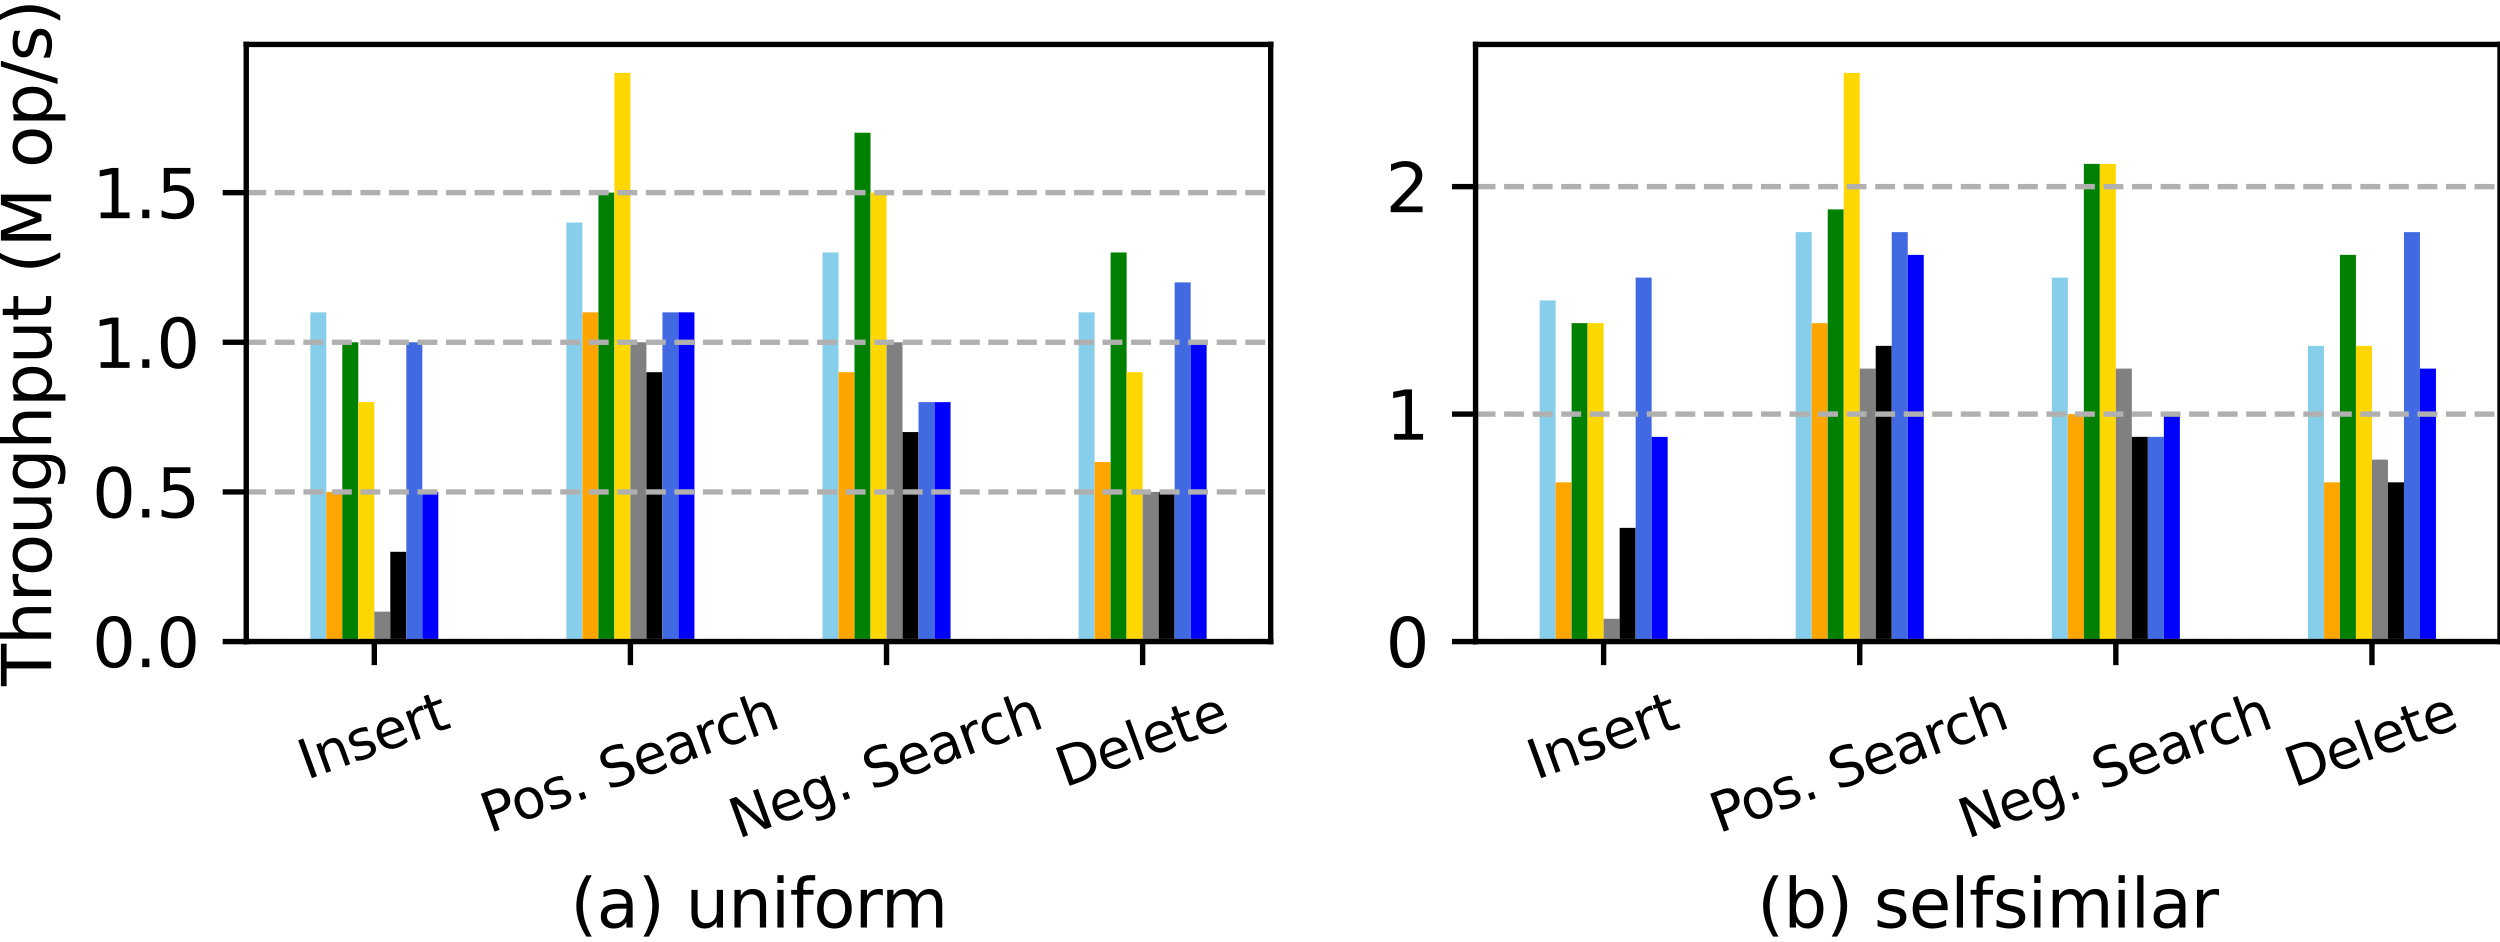 <?xml version="1.0" encoding="utf-8" standalone="no"?>
<!DOCTYPE svg PUBLIC "-//W3C//DTD SVG 1.1//EN"
  "http://www.w3.org/Graphics/SVG/1.1/DTD/svg11.dtd">
<svg height="139.868pt" version="1.1" viewBox="0 0 371.381 139.868" width="371.381pt" xmlns="http://www.w3.org/2000/svg" xmlns:xlink="http://www.w3.org/1999/xlink">
 <defs>
  <style type="text/css">*{stroke-linecap:butt;stroke-linejoin:round;}</style>
 </defs>
 <g id="figure_1">
  <g id="patch_1">
   <path d="M 0 139.868 
L 371.381 139.868 
L 371.381 0 
L 0 0 
z
" style="fill:#ffffff;"/>
  </g>
  <g id="axes_1">
   <g id="patch_2">
    <path d="M 36.581 95.308 
L 188.763 95.308 
L 188.763 6.604 
L 36.581 6.604 
z
" style="fill:#ffffff;"/>
   </g>
   <g id="patch_3">
    <path clip-path="url(#p881b959015)" d="M 46.093 95.308 
L 48.47 95.308 
L 48.47 46.399 
L 46.093 46.399 
z
" style="fill:#87ceeb;"/>
   </g>
   <g id="patch_4">
    <path clip-path="url(#p881b959015)" d="M 84.138 95.308 
L 86.516 95.308 
L 86.516 33.06 
L 84.138 33.06 
z
" style="fill:#87ceeb;"/>
   </g>
   <g id="patch_5">
    <path clip-path="url(#p881b959015)" d="M 122.184 95.308 
L 124.561 95.308 
L 124.561 37.506 
L 122.184 37.506 
z
" style="fill:#87ceeb;"/>
   </g>
   <g id="patch_6">
    <path clip-path="url(#p881b959015)" d="M 160.229 95.308 
L 162.607 95.308 
L 162.607 46.399 
L 160.229 46.399 
z
" style="fill:#87ceeb;"/>
   </g>
   <g id="patch_7">
    <path clip-path="url(#p881b959015)" d="M 48.47 95.308 
L 50.848 95.308 
L 50.848 73.077 
L 48.47 73.077 
z
" style="fill:#ffa500;"/>
   </g>
   <g id="patch_8">
    <path clip-path="url(#p881b959015)" d="M 86.516 95.308 
L 88.894 95.308 
L 88.894 46.399 
L 86.516 46.399 
z
" style="fill:#ffa500;"/>
   </g>
   <g id="patch_9">
    <path clip-path="url(#p881b959015)" d="M 124.561 95.308 
L 126.939 95.308 
L 126.939 55.291 
L 124.561 55.291 
z
" style="fill:#ffa500;"/>
   </g>
   <g id="patch_10">
    <path clip-path="url(#p881b959015)" d="M 162.607 95.308 
L 164.985 95.308 
L 164.985 68.63 
L 162.607 68.63 
z
" style="fill:#ffa500;"/>
   </g>
   <g id="patch_11">
    <path clip-path="url(#p881b959015)" d="M 50.848 95.308 
L 53.226 95.308 
L 53.226 50.845 
L 50.848 50.845 
z
" style="fill:#008000;"/>
   </g>
   <g id="patch_12">
    <path clip-path="url(#p881b959015)" d="M 88.894 95.308 
L 91.272 95.308 
L 91.272 28.614 
L 88.894 28.614 
z
" style="fill:#008000;"/>
   </g>
   <g id="patch_13">
    <path clip-path="url(#p881b959015)" d="M 126.939 95.308 
L 129.317 95.308 
L 129.317 19.721 
L 126.939 19.721 
z
" style="fill:#008000;"/>
   </g>
   <g id="patch_14">
    <path clip-path="url(#p881b959015)" d="M 164.985 95.308 
L 167.363 95.308 
L 167.363 37.506 
L 164.985 37.506 
z
" style="fill:#008000;"/>
   </g>
   <g id="patch_15">
    <path clip-path="url(#p881b959015)" d="M 53.226 95.308 
L 55.604 95.308 
L 55.604 59.738 
L 53.226 59.738 
z
" style="fill:#ffd700;"/>
   </g>
   <g id="patch_16">
    <path clip-path="url(#p881b959015)" d="M 91.272 95.308 
L 93.649 95.308 
L 93.649 10.828 
L 91.272 10.828 
z
" style="fill:#ffd700;"/>
   </g>
   <g id="patch_17">
    <path clip-path="url(#p881b959015)" d="M 129.317 95.308 
L 131.695 95.308 
L 131.695 28.614 
L 129.317 28.614 
z
" style="fill:#ffd700;"/>
   </g>
   <g id="patch_18">
    <path clip-path="url(#p881b959015)" d="M 167.363 95.308 
L 169.74 95.308 
L 169.74 55.291 
L 167.363 55.291 
z
" style="fill:#ffd700;"/>
   </g>
   <g id="patch_19">
    <path clip-path="url(#p881b959015)" d="M 55.604 95.308 
L 57.982 95.308 
L 57.982 90.862 
L 55.604 90.862 
z
" style="fill:#808080;"/>
   </g>
   <g id="patch_20">
    <path clip-path="url(#p881b959015)" d="M 93.649 95.308 
L 96.027 95.308 
L 96.027 50.845 
L 93.649 50.845 
z
" style="fill:#808080;"/>
   </g>
   <g id="patch_21">
    <path clip-path="url(#p881b959015)" d="M 131.695 95.308 
L 134.073 95.308 
L 134.073 50.845 
L 131.695 50.845 
z
" style="fill:#808080;"/>
   </g>
   <g id="patch_22">
    <path clip-path="url(#p881b959015)" d="M 169.74 95.308 
L 172.118 95.308 
L 172.118 73.077 
L 169.74 73.077 
z
" style="fill:#808080;"/>
   </g>
   <g id="patch_23">
    <path clip-path="url(#p881b959015)" d="M 57.982 95.308 
L 60.36 95.308 
L 60.36 81.969 
L 57.982 81.969 
z
"/>
   </g>
   <g id="patch_24">
    <path clip-path="url(#p881b959015)" d="M 96.027 95.308 
L 98.405 95.308 
L 98.405 55.291 
L 96.027 55.291 
z
"/>
   </g>
   <g id="patch_25">
    <path clip-path="url(#p881b959015)" d="M 134.073 95.308 
L 136.451 95.308 
L 136.451 64.184 
L 134.073 64.184 
z
"/>
   </g>
   <g id="patch_26">
    <path clip-path="url(#p881b959015)" d="M 172.118 95.308 
L 174.496 95.308 
L 174.496 73.077 
L 172.118 73.077 
z
"/>
   </g>
   <g id="patch_27">
    <path clip-path="url(#p881b959015)" d="M 60.36 95.308 
L 62.737 95.308 
L 62.737 50.845 
L 60.36 50.845 
z
" style="fill:#4169e1;"/>
   </g>
   <g id="patch_28">
    <path clip-path="url(#p881b959015)" d="M 98.405 95.308 
L 100.783 95.308 
L 100.783 46.399 
L 98.405 46.399 
z
" style="fill:#4169e1;"/>
   </g>
   <g id="patch_29">
    <path clip-path="url(#p881b959015)" d="M 136.451 95.308 
L 138.828 95.308 
L 138.828 59.738 
L 136.451 59.738 
z
" style="fill:#4169e1;"/>
   </g>
   <g id="patch_30">
    <path clip-path="url(#p881b959015)" d="M 174.496 95.308 
L 176.874 95.308 
L 176.874 41.952 
L 174.496 41.952 
z
" style="fill:#4169e1;"/>
   </g>
   <g id="patch_31">
    <path clip-path="url(#p881b959015)" d="M 62.737 95.308 
L 65.115 95.308 
L 65.115 73.077 
L 62.737 73.077 
z
" style="fill:#0000ff;"/>
   </g>
   <g id="patch_32">
    <path clip-path="url(#p881b959015)" d="M 100.783 95.308 
L 103.161 95.308 
L 103.161 46.399 
L 100.783 46.399 
z
" style="fill:#0000ff;"/>
   </g>
   <g id="patch_33">
    <path clip-path="url(#p881b959015)" d="M 138.828 95.308 
L 141.206 95.308 
L 141.206 59.738 
L 138.828 59.738 
z
" style="fill:#0000ff;"/>
   </g>
   <g id="patch_34">
    <path clip-path="url(#p881b959015)" d="M 176.874 95.308 
L 179.252 95.308 
L 179.252 50.845 
L 176.874 50.845 
z
" style="fill:#0000ff;"/>
   </g>
   <g id="matplotlib.axis_1">
    <g id="xtick_1">
     <g id="line2d_1">
      <defs>
       <path d="M 0 0 
L 0 3.5 
" id="ma6b381bb59" style="stroke:#000000;stroke-width:0.8;"/>
      </defs>
      <g>
       <use style="stroke:#000000;stroke-width:0.8;" x="55.604" xlink:href="#ma6b381bb59" y="95.308"/>
      </g>
     </g>
     <g id="text_1">
      <!-- Insert -->
      <g transform="translate(45.578 115.868)rotate(-20)scale(0.08 -0.08)">
       <defs>
        <path d="M 628 4666 
L 1259 4666 
L 1259 0 
L 628 0 
L 628 4666 
z
" id="DejaVuSans-49" transform="scale(0.016)"/>
        <path d="M 3513 2113 
L 3513 0 
L 2938 0 
L 2938 2094 
Q 2938 2591 2744 2837 
Q 2550 3084 2163 3084 
Q 1697 3084 1428 2787 
Q 1159 2491 1159 1978 
L 1159 0 
L 581 0 
L 581 3500 
L 1159 3500 
L 1159 2956 
Q 1366 3272 1645 3428 
Q 1925 3584 2291 3584 
Q 2894 3584 3203 3211 
Q 3513 2838 3513 2113 
z
" id="DejaVuSans-6e" transform="scale(0.016)"/>
        <path d="M 2834 3397 
L 2834 2853 
Q 2591 2978 2328 3040 
Q 2066 3103 1784 3103 
Q 1356 3103 1142 2972 
Q 928 2841 928 2578 
Q 928 2378 1081 2264 
Q 1234 2150 1697 2047 
L 1894 2003 
Q 2506 1872 2764 1633 
Q 3022 1394 3022 966 
Q 3022 478 2636 193 
Q 2250 -91 1575 -91 
Q 1294 -91 989 -36 
Q 684 19 347 128 
L 347 722 
Q 666 556 975 473 
Q 1284 391 1588 391 
Q 1994 391 2212 530 
Q 2431 669 2431 922 
Q 2431 1156 2273 1281 
Q 2116 1406 1581 1522 
L 1381 1569 
Q 847 1681 609 1914 
Q 372 2147 372 2553 
Q 372 3047 722 3315 
Q 1072 3584 1716 3584 
Q 2034 3584 2315 3537 
Q 2597 3491 2834 3397 
z
" id="DejaVuSans-73" transform="scale(0.016)"/>
        <path d="M 3597 1894 
L 3597 1613 
L 953 1613 
Q 991 1019 1311 708 
Q 1631 397 2203 397 
Q 2534 397 2845 478 
Q 3156 559 3463 722 
L 3463 178 
Q 3153 47 2828 -22 
Q 2503 -91 2169 -91 
Q 1331 -91 842 396 
Q 353 884 353 1716 
Q 353 2575 817 3079 
Q 1281 3584 2069 3584 
Q 2775 3584 3186 3129 
Q 3597 2675 3597 1894 
z
M 3022 2063 
Q 3016 2534 2758 2815 
Q 2500 3097 2075 3097 
Q 1594 3097 1305 2825 
Q 1016 2553 972 2059 
L 3022 2063 
z
" id="DejaVuSans-65" transform="scale(0.016)"/>
        <path d="M 2631 2963 
Q 2534 3019 2420 3045 
Q 2306 3072 2169 3072 
Q 1681 3072 1420 2755 
Q 1159 2438 1159 1844 
L 1159 0 
L 581 0 
L 581 3500 
L 1159 3500 
L 1159 2956 
Q 1341 3275 1631 3429 
Q 1922 3584 2338 3584 
Q 2397 3584 2469 3576 
Q 2541 3569 2628 3553 
L 2631 2963 
z
" id="DejaVuSans-72" transform="scale(0.016)"/>
        <path d="M 1172 4494 
L 1172 3500 
L 2356 3500 
L 2356 3053 
L 1172 3053 
L 1172 1153 
Q 1172 725 1289 603 
Q 1406 481 1766 481 
L 2356 481 
L 2356 0 
L 1766 0 
Q 1100 0 847 248 
Q 594 497 594 1153 
L 594 3053 
L 172 3053 
L 172 3500 
L 594 3500 
L 594 4494 
L 1172 4494 
z
" id="DejaVuSans-74" transform="scale(0.016)"/>
       </defs>
       <use xlink:href="#DejaVuSans-49"/>
       <use x="29.492" xlink:href="#DejaVuSans-6e"/>
       <use x="92.871" xlink:href="#DejaVuSans-73"/>
       <use x="144.971" xlink:href="#DejaVuSans-65"/>
       <use x="206.494" xlink:href="#DejaVuSans-72"/>
       <use x="247.607" xlink:href="#DejaVuSans-74"/>
      </g>
     </g>
    </g>
    <g id="xtick_2">
     <g id="line2d_2">
      <g>
       <use style="stroke:#000000;stroke-width:0.8;" x="93.649" xlink:href="#ma6b381bb59" y="95.308"/>
      </g>
     </g>
     <g id="text_2">
      <!-- Pos. Search -->
      <g transform="translate(72.715 123.809)rotate(-20)scale(0.08 -0.08)">
       <defs>
        <path d="M 1259 4147 
L 1259 2394 
L 2053 2394 
Q 2494 2394 2734 2622 
Q 2975 2850 2975 3272 
Q 2975 3691 2734 3919 
Q 2494 4147 2053 4147 
L 1259 4147 
z
M 628 4666 
L 2053 4666 
Q 2838 4666 3239 4311 
Q 3641 3956 3641 3272 
Q 3641 2581 3239 2228 
Q 2838 1875 2053 1875 
L 1259 1875 
L 1259 0 
L 628 0 
L 628 4666 
z
" id="DejaVuSans-50" transform="scale(0.016)"/>
        <path d="M 1959 3097 
Q 1497 3097 1228 2736 
Q 959 2375 959 1747 
Q 959 1119 1226 758 
Q 1494 397 1959 397 
Q 2419 397 2687 759 
Q 2956 1122 2956 1747 
Q 2956 2369 2687 2733 
Q 2419 3097 1959 3097 
z
M 1959 3584 
Q 2709 3584 3137 3096 
Q 3566 2609 3566 1747 
Q 3566 888 3137 398 
Q 2709 -91 1959 -91 
Q 1206 -91 779 398 
Q 353 888 353 1747 
Q 353 2609 779 3096 
Q 1206 3584 1959 3584 
z
" id="DejaVuSans-6f" transform="scale(0.016)"/>
        <path d="M 684 794 
L 1344 794 
L 1344 0 
L 684 0 
L 684 794 
z
" id="DejaVuSans-2e" transform="scale(0.016)"/>
        <path id="DejaVuSans-20" transform="scale(0.016)"/>
        <path d="M 3425 4513 
L 3425 3897 
Q 3066 4069 2747 4153 
Q 2428 4238 2131 4238 
Q 1616 4238 1336 4038 
Q 1056 3838 1056 3469 
Q 1056 3159 1242 3001 
Q 1428 2844 1947 2747 
L 2328 2669 
Q 3034 2534 3370 2195 
Q 3706 1856 3706 1288 
Q 3706 609 3251 259 
Q 2797 -91 1919 -91 
Q 1588 -91 1214 -16 
Q 841 59 441 206 
L 441 856 
Q 825 641 1194 531 
Q 1563 422 1919 422 
Q 2459 422 2753 634 
Q 3047 847 3047 1241 
Q 3047 1584 2836 1778 
Q 2625 1972 2144 2069 
L 1759 2144 
Q 1053 2284 737 2584 
Q 422 2884 422 3419 
Q 422 4038 858 4394 
Q 1294 4750 2059 4750 
Q 2388 4750 2728 4690 
Q 3069 4631 3425 4513 
z
" id="DejaVuSans-53" transform="scale(0.016)"/>
        <path d="M 2194 1759 
Q 1497 1759 1228 1600 
Q 959 1441 959 1056 
Q 959 750 1161 570 
Q 1363 391 1709 391 
Q 2188 391 2477 730 
Q 2766 1069 2766 1631 
L 2766 1759 
L 2194 1759 
z
M 3341 1997 
L 3341 0 
L 2766 0 
L 2766 531 
Q 2569 213 2275 61 
Q 1981 -91 1556 -91 
Q 1019 -91 701 211 
Q 384 513 384 1019 
Q 384 1609 779 1909 
Q 1175 2209 1959 2209 
L 2766 2209 
L 2766 2266 
Q 2766 2663 2505 2880 
Q 2244 3097 1772 3097 
Q 1472 3097 1187 3025 
Q 903 2953 641 2809 
L 641 3341 
Q 956 3463 1253 3523 
Q 1550 3584 1831 3584 
Q 2591 3584 2966 3190 
Q 3341 2797 3341 1997 
z
" id="DejaVuSans-61" transform="scale(0.016)"/>
        <path d="M 3122 3366 
L 3122 2828 
Q 2878 2963 2633 3030 
Q 2388 3097 2138 3097 
Q 1578 3097 1268 2742 
Q 959 2388 959 1747 
Q 959 1106 1268 751 
Q 1578 397 2138 397 
Q 2388 397 2633 464 
Q 2878 531 3122 666 
L 3122 134 
Q 2881 22 2623 -34 
Q 2366 -91 2075 -91 
Q 1284 -91 818 406 
Q 353 903 353 1747 
Q 353 2603 823 3093 
Q 1294 3584 2113 3584 
Q 2378 3584 2631 3529 
Q 2884 3475 3122 3366 
z
" id="DejaVuSans-63" transform="scale(0.016)"/>
        <path d="M 3513 2113 
L 3513 0 
L 2938 0 
L 2938 2094 
Q 2938 2591 2744 2837 
Q 2550 3084 2163 3084 
Q 1697 3084 1428 2787 
Q 1159 2491 1159 1978 
L 1159 0 
L 581 0 
L 581 4863 
L 1159 4863 
L 1159 2956 
Q 1366 3272 1645 3428 
Q 1925 3584 2291 3584 
Q 2894 3584 3203 3211 
Q 3513 2838 3513 2113 
z
" id="DejaVuSans-68" transform="scale(0.016)"/>
       </defs>
       <use xlink:href="#DejaVuSans-50"/>
       <use x="56.678" xlink:href="#DejaVuSans-6f"/>
       <use x="117.859" xlink:href="#DejaVuSans-73"/>
       <use x="169.959" xlink:href="#DejaVuSans-2e"/>
       <use x="201.746" xlink:href="#DejaVuSans-20"/>
       <use x="233.533" xlink:href="#DejaVuSans-53"/>
       <use x="297.01" xlink:href="#DejaVuSans-65"/>
       <use x="358.533" xlink:href="#DejaVuSans-61"/>
       <use x="419.812" xlink:href="#DejaVuSans-72"/>
       <use x="458.676" xlink:href="#DejaVuSans-63"/>
       <use x="513.656" xlink:href="#DejaVuSans-68"/>
      </g>
     </g>
    </g>
    <g id="xtick_3">
     <g id="line2d_3">
      <g>
       <use style="stroke:#000000;stroke-width:0.8;" x="131.695" xlink:href="#ma6b381bb59" y="95.308"/>
      </g>
     </g>
     <g id="text_3">
      <!-- Neg. Search -->
      <g transform="translate(109.638 124.626)rotate(-20)scale(0.08 -0.08)">
       <defs>
        <path d="M 628 4666 
L 1478 4666 
L 3547 763 
L 3547 4666 
L 4159 4666 
L 4159 0 
L 3309 0 
L 1241 3903 
L 1241 0 
L 628 0 
L 628 4666 
z
" id="DejaVuSans-4e" transform="scale(0.016)"/>
        <path d="M 2906 1791 
Q 2906 2416 2648 2759 
Q 2391 3103 1925 3103 
Q 1463 3103 1205 2759 
Q 947 2416 947 1791 
Q 947 1169 1205 825 
Q 1463 481 1925 481 
Q 2391 481 2648 825 
Q 2906 1169 2906 1791 
z
M 3481 434 
Q 3481 -459 3084 -895 
Q 2688 -1331 1869 -1331 
Q 1566 -1331 1297 -1286 
Q 1028 -1241 775 -1147 
L 775 -588 
Q 1028 -725 1275 -790 
Q 1522 -856 1778 -856 
Q 2344 -856 2625 -561 
Q 2906 -266 2906 331 
L 2906 616 
Q 2728 306 2450 153 
Q 2172 0 1784 0 
Q 1141 0 747 490 
Q 353 981 353 1791 
Q 353 2603 747 3093 
Q 1141 3584 1784 3584 
Q 2172 3584 2450 3431 
Q 2728 3278 2906 2969 
L 2906 3500 
L 3481 3500 
L 3481 434 
z
" id="DejaVuSans-67" transform="scale(0.016)"/>
       </defs>
       <use xlink:href="#DejaVuSans-4e"/>
       <use x="74.805" xlink:href="#DejaVuSans-65"/>
       <use x="136.328" xlink:href="#DejaVuSans-67"/>
       <use x="199.805" xlink:href="#DejaVuSans-2e"/>
       <use x="231.592" xlink:href="#DejaVuSans-20"/>
       <use x="263.379" xlink:href="#DejaVuSans-53"/>
       <use x="326.855" xlink:href="#DejaVuSans-65"/>
       <use x="388.379" xlink:href="#DejaVuSans-61"/>
       <use x="449.658" xlink:href="#DejaVuSans-72"/>
       <use x="488.521" xlink:href="#DejaVuSans-63"/>
       <use x="543.502" xlink:href="#DejaVuSans-68"/>
      </g>
     </g>
    </g>
    <g id="xtick_4">
     <g id="line2d_4">
      <g>
       <use style="stroke:#000000;stroke-width:0.8;" x="169.74" xlink:href="#ma6b381bb59" y="95.308"/>
      </g>
     </g>
     <g id="text_4">
      <!-- Delete -->
      <g transform="translate(158.145 117.011)rotate(-20)scale(0.08 -0.08)">
       <defs>
        <path d="M 1259 4147 
L 1259 519 
L 2022 519 
Q 2988 519 3436 956 
Q 3884 1394 3884 2338 
Q 3884 3275 3436 3711 
Q 2988 4147 2022 4147 
L 1259 4147 
z
M 628 4666 
L 1925 4666 
Q 3281 4666 3915 4102 
Q 4550 3538 4550 2338 
Q 4550 1131 3912 565 
Q 3275 0 1925 0 
L 628 0 
L 628 4666 
z
" id="DejaVuSans-44" transform="scale(0.016)"/>
        <path d="M 603 4863 
L 1178 4863 
L 1178 0 
L 603 0 
L 603 4863 
z
" id="DejaVuSans-6c" transform="scale(0.016)"/>
       </defs>
       <use xlink:href="#DejaVuSans-44"/>
       <use x="77.002" xlink:href="#DejaVuSans-65"/>
       <use x="138.525" xlink:href="#DejaVuSans-6c"/>
       <use x="166.309" xlink:href="#DejaVuSans-65"/>
       <use x="227.832" xlink:href="#DejaVuSans-74"/>
       <use x="267.041" xlink:href="#DejaVuSans-65"/>
      </g>
     </g>
    </g>
    <g id="text_5">
     <!-- (a) uniform -->
     <g transform="translate(84.733 137.788)scale(0.1 -0.1)">
      <defs>
       <path d="M 1984 4856 
Q 1566 4138 1362 3434 
Q 1159 2731 1159 2009 
Q 1159 1288 1364 580 
Q 1569 -128 1984 -844 
L 1484 -844 
Q 1016 -109 783 600 
Q 550 1309 550 2009 
Q 550 2706 781 3412 
Q 1013 4119 1484 4856 
L 1984 4856 
z
" id="DejaVuSans-28" transform="scale(0.016)"/>
       <path d="M 513 4856 
L 1013 4856 
Q 1481 4119 1714 3412 
Q 1947 2706 1947 2009 
Q 1947 1309 1714 600 
Q 1481 -109 1013 -844 
L 513 -844 
Q 928 -128 1133 580 
Q 1338 1288 1338 2009 
Q 1338 2731 1133 3434 
Q 928 4138 513 4856 
z
" id="DejaVuSans-29" transform="scale(0.016)"/>
       <path d="M 544 1381 
L 544 3500 
L 1119 3500 
L 1119 1403 
Q 1119 906 1312 657 
Q 1506 409 1894 409 
Q 2359 409 2629 706 
Q 2900 1003 2900 1516 
L 2900 3500 
L 3475 3500 
L 3475 0 
L 2900 0 
L 2900 538 
Q 2691 219 2414 64 
Q 2138 -91 1772 -91 
Q 1169 -91 856 284 
Q 544 659 544 1381 
z
M 1991 3584 
L 1991 3584 
z
" id="DejaVuSans-75" transform="scale(0.016)"/>
       <path d="M 603 3500 
L 1178 3500 
L 1178 0 
L 603 0 
L 603 3500 
z
M 603 4863 
L 1178 4863 
L 1178 4134 
L 603 4134 
L 603 4863 
z
" id="DejaVuSans-69" transform="scale(0.016)"/>
       <path d="M 2375 4863 
L 2375 4384 
L 1825 4384 
Q 1516 4384 1395 4259 
Q 1275 4134 1275 3809 
L 1275 3500 
L 2222 3500 
L 2222 3053 
L 1275 3053 
L 1275 0 
L 697 0 
L 697 3053 
L 147 3053 
L 147 3500 
L 697 3500 
L 697 3744 
Q 697 4328 969 4595 
Q 1241 4863 1831 4863 
L 2375 4863 
z
" id="DejaVuSans-66" transform="scale(0.016)"/>
       <path d="M 3328 2828 
Q 3544 3216 3844 3400 
Q 4144 3584 4550 3584 
Q 5097 3584 5394 3201 
Q 5691 2819 5691 2113 
L 5691 0 
L 5113 0 
L 5113 2094 
Q 5113 2597 4934 2840 
Q 4756 3084 4391 3084 
Q 3944 3084 3684 2787 
Q 3425 2491 3425 1978 
L 3425 0 
L 2847 0 
L 2847 2094 
Q 2847 2600 2669 2842 
Q 2491 3084 2119 3084 
Q 1678 3084 1418 2786 
Q 1159 2488 1159 1978 
L 1159 0 
L 581 0 
L 581 3500 
L 1159 3500 
L 1159 2956 
Q 1356 3278 1631 3431 
Q 1906 3584 2284 3584 
Q 2666 3584 2933 3390 
Q 3200 3197 3328 2828 
z
" id="DejaVuSans-6d" transform="scale(0.016)"/>
      </defs>
      <use xlink:href="#DejaVuSans-28"/>
      <use x="39.014" xlink:href="#DejaVuSans-61"/>
      <use x="100.293" xlink:href="#DejaVuSans-29"/>
      <use x="139.307" xlink:href="#DejaVuSans-20"/>
      <use x="171.094" xlink:href="#DejaVuSans-75"/>
      <use x="234.473" xlink:href="#DejaVuSans-6e"/>
      <use x="297.852" xlink:href="#DejaVuSans-69"/>
      <use x="325.635" xlink:href="#DejaVuSans-66"/>
      <use x="360.84" xlink:href="#DejaVuSans-6f"/>
      <use x="422.021" xlink:href="#DejaVuSans-72"/>
      <use x="461.385" xlink:href="#DejaVuSans-6d"/>
     </g>
    </g>
   </g>
   <g id="matplotlib.axis_2">
    <g id="ytick_1">
     <g id="line2d_5">
      <path clip-path="url(#p881b959015)" d="M 36.581 95.308 
L 188.763 95.308 
" style="fill:none;stroke:#b0b0b0;stroke-dasharray:2.96,1.28;stroke-dashoffset:0;stroke-width:0.8;"/>
     </g>
     <g id="line2d_6">
      <defs>
       <path d="M 0 0 
L -3.5 0 
" id="m79baafd72b" style="stroke:#000000;stroke-width:0.8;"/>
      </defs>
      <g>
       <use style="stroke:#000000;stroke-width:0.8;" x="36.581" xlink:href="#m79baafd72b" y="95.308"/>
      </g>
     </g>
     <g id="text_6">
      <!-- 0.0 -->
      <g transform="translate(13.678 99.107)scale(0.1 -0.1)">
       <defs>
        <path d="M 2034 4250 
Q 1547 4250 1301 3770 
Q 1056 3291 1056 2328 
Q 1056 1369 1301 889 
Q 1547 409 2034 409 
Q 2525 409 2770 889 
Q 3016 1369 3016 2328 
Q 3016 3291 2770 3770 
Q 2525 4250 2034 4250 
z
M 2034 4750 
Q 2819 4750 3233 4129 
Q 3647 3509 3647 2328 
Q 3647 1150 3233 529 
Q 2819 -91 2034 -91 
Q 1250 -91 836 529 
Q 422 1150 422 2328 
Q 422 3509 836 4129 
Q 1250 4750 2034 4750 
z
" id="DejaVuSans-30" transform="scale(0.016)"/>
       </defs>
       <use xlink:href="#DejaVuSans-30"/>
       <use x="63.623" xlink:href="#DejaVuSans-2e"/>
       <use x="95.41" xlink:href="#DejaVuSans-30"/>
      </g>
     </g>
    </g>
    <g id="ytick_2">
     <g id="line2d_7">
      <path clip-path="url(#p881b959015)" d="M 36.581 73.077 
L 188.763 73.077 
" style="fill:none;stroke:#b0b0b0;stroke-dasharray:2.96,1.28;stroke-dashoffset:0;stroke-width:0.8;"/>
     </g>
     <g id="line2d_8">
      <g>
       <use style="stroke:#000000;stroke-width:0.8;" x="36.581" xlink:href="#m79baafd72b" y="73.077"/>
      </g>
     </g>
     <g id="text_7">
      <!-- 0.5 -->
      <g transform="translate(13.678 76.876)scale(0.1 -0.1)">
       <defs>
        <path d="M 691 4666 
L 3169 4666 
L 3169 4134 
L 1269 4134 
L 1269 2991 
Q 1406 3038 1543 3061 
Q 1681 3084 1819 3084 
Q 2600 3084 3056 2656 
Q 3513 2228 3513 1497 
Q 3513 744 3044 326 
Q 2575 -91 1722 -91 
Q 1428 -91 1123 -41 
Q 819 9 494 109 
L 494 744 
Q 775 591 1075 516 
Q 1375 441 1709 441 
Q 2250 441 2565 725 
Q 2881 1009 2881 1497 
Q 2881 1984 2565 2268 
Q 2250 2553 1709 2553 
Q 1456 2553 1204 2497 
Q 953 2441 691 2322 
L 691 4666 
z
" id="DejaVuSans-35" transform="scale(0.016)"/>
       </defs>
       <use xlink:href="#DejaVuSans-30"/>
       <use x="63.623" xlink:href="#DejaVuSans-2e"/>
       <use x="95.41" xlink:href="#DejaVuSans-35"/>
      </g>
     </g>
    </g>
    <g id="ytick_3">
     <g id="line2d_9">
      <path clip-path="url(#p881b959015)" d="M 36.581 50.845 
L 188.763 50.845 
" style="fill:none;stroke:#b0b0b0;stroke-dasharray:2.96,1.28;stroke-dashoffset:0;stroke-width:0.8;"/>
     </g>
     <g id="line2d_10">
      <g>
       <use style="stroke:#000000;stroke-width:0.8;" x="36.581" xlink:href="#m79baafd72b" y="50.845"/>
      </g>
     </g>
     <g id="text_8">
      <!-- 1.0 -->
      <g transform="translate(13.678 54.644)scale(0.1 -0.1)">
       <defs>
        <path d="M 794 531 
L 1825 531 
L 1825 4091 
L 703 3866 
L 703 4441 
L 1819 4666 
L 2450 4666 
L 2450 531 
L 3481 531 
L 3481 0 
L 794 0 
L 794 531 
z
" id="DejaVuSans-31" transform="scale(0.016)"/>
       </defs>
       <use xlink:href="#DejaVuSans-31"/>
       <use x="63.623" xlink:href="#DejaVuSans-2e"/>
       <use x="95.41" xlink:href="#DejaVuSans-30"/>
      </g>
     </g>
    </g>
    <g id="ytick_4">
     <g id="line2d_11">
      <path clip-path="url(#p881b959015)" d="M 36.581 28.614 
L 188.763 28.614 
" style="fill:none;stroke:#b0b0b0;stroke-dasharray:2.96,1.28;stroke-dashoffset:0;stroke-width:0.8;"/>
     </g>
     <g id="line2d_12">
      <g>
       <use style="stroke:#000000;stroke-width:0.8;" x="36.581" xlink:href="#m79baafd72b" y="28.614"/>
      </g>
     </g>
     <g id="text_9">
      <!-- 1.5 -->
      <g transform="translate(13.678 32.413)scale(0.1 -0.1)">
       <use xlink:href="#DejaVuSans-31"/>
       <use x="63.623" xlink:href="#DejaVuSans-2e"/>
       <use x="95.41" xlink:href="#DejaVuSans-35"/>
      </g>
     </g>
    </g>
    <g id="text_10">
     <!-- Throughput (M op/s) -->
     <g transform="translate(7.598 101.912)rotate(-90)scale(0.1 -0.1)">
      <defs>
       <path d="M -19 4666 
L 3928 4666 
L 3928 4134 
L 2272 4134 
L 2272 0 
L 1638 0 
L 1638 4134 
L -19 4134 
L -19 4666 
z
" id="DejaVuSans-54" transform="scale(0.016)"/>
       <path d="M 1159 525 
L 1159 -1331 
L 581 -1331 
L 581 3500 
L 1159 3500 
L 1159 2969 
Q 1341 3281 1617 3432 
Q 1894 3584 2278 3584 
Q 2916 3584 3314 3078 
Q 3713 2572 3713 1747 
Q 3713 922 3314 415 
Q 2916 -91 2278 -91 
Q 1894 -91 1617 61 
Q 1341 213 1159 525 
z
M 3116 1747 
Q 3116 2381 2855 2742 
Q 2594 3103 2138 3103 
Q 1681 3103 1420 2742 
Q 1159 2381 1159 1747 
Q 1159 1113 1420 752 
Q 1681 391 2138 391 
Q 2594 391 2855 752 
Q 3116 1113 3116 1747 
z
" id="DejaVuSans-70" transform="scale(0.016)"/>
       <path d="M 628 4666 
L 1569 4666 
L 2759 1491 
L 3956 4666 
L 4897 4666 
L 4897 0 
L 4281 0 
L 4281 4097 
L 3078 897 
L 2444 897 
L 1241 4097 
L 1241 0 
L 628 0 
L 628 4666 
z
" id="DejaVuSans-4d" transform="scale(0.016)"/>
       <path d="M 1625 4666 
L 2156 4666 
L 531 -594 
L 0 -594 
L 1625 4666 
z
" id="DejaVuSans-2f" transform="scale(0.016)"/>
      </defs>
      <use xlink:href="#DejaVuSans-54"/>
      <use x="61.084" xlink:href="#DejaVuSans-68"/>
      <use x="124.463" xlink:href="#DejaVuSans-72"/>
      <use x="163.326" xlink:href="#DejaVuSans-6f"/>
      <use x="224.508" xlink:href="#DejaVuSans-75"/>
      <use x="287.887" xlink:href="#DejaVuSans-67"/>
      <use x="351.363" xlink:href="#DejaVuSans-68"/>
      <use x="414.742" xlink:href="#DejaVuSans-70"/>
      <use x="478.219" xlink:href="#DejaVuSans-75"/>
      <use x="541.598" xlink:href="#DejaVuSans-74"/>
      <use x="580.807" xlink:href="#DejaVuSans-20"/>
      <use x="612.594" xlink:href="#DejaVuSans-28"/>
      <use x="651.607" xlink:href="#DejaVuSans-4d"/>
      <use x="737.887" xlink:href="#DejaVuSans-20"/>
      <use x="769.674" xlink:href="#DejaVuSans-6f"/>
      <use x="830.855" xlink:href="#DejaVuSans-70"/>
      <use x="894.332" xlink:href="#DejaVuSans-2f"/>
      <use x="928.023" xlink:href="#DejaVuSans-73"/>
      <use x="980.123" xlink:href="#DejaVuSans-29"/>
     </g>
    </g>
   </g>
   <g id="patch_35">
    <path d="M 36.581 95.308 
L 36.581 6.604 
" style="fill:none;stroke:#000000;stroke-linecap:square;stroke-linejoin:miter;stroke-width:0.8;"/>
   </g>
   <g id="patch_36">
    <path d="M 188.763 95.308 
L 188.763 6.604 
" style="fill:none;stroke:#000000;stroke-linecap:square;stroke-linejoin:miter;stroke-width:0.8;"/>
   </g>
   <g id="patch_37">
    <path d="M 36.581 95.308 
L 188.763 95.308 
" style="fill:none;stroke:#000000;stroke-linecap:square;stroke-linejoin:miter;stroke-width:0.8;"/>
   </g>
   <g id="patch_38">
    <path d="M 36.581 6.604 
L 188.763 6.604 
" style="fill:none;stroke:#000000;stroke-linecap:square;stroke-linejoin:miter;stroke-width:0.8;"/>
   </g>
  </g>
  <g id="axes_2">
   <g id="patch_39">
    <path d="M 219.199 95.308 
L 371.381 95.308 
L 371.381 6.604 
L 219.199 6.604 
z
" style="fill:#ffffff;"/>
   </g>
   <g id="patch_40">
    <path clip-path="url(#p5dabbec6b3)" d="M 228.711 95.308 
L 231.089 95.308 
L 231.089 44.62 
L 228.711 44.62 
z
" style="fill:#87ceeb;"/>
   </g>
   <g id="patch_41">
    <path clip-path="url(#p5dabbec6b3)" d="M 266.756 95.308 
L 269.134 95.308 
L 269.134 34.483 
L 266.756 34.483 
z
" style="fill:#87ceeb;"/>
   </g>
   <g id="patch_42">
    <path clip-path="url(#p5dabbec6b3)" d="M 304.802 95.308 
L 307.18 95.308 
L 307.18 41.241 
L 304.802 41.241 
z
" style="fill:#87ceeb;"/>
   </g>
   <g id="patch_43">
    <path clip-path="url(#p5dabbec6b3)" d="M 342.847 95.308 
L 345.225 95.308 
L 345.225 51.379 
L 342.847 51.379 
z
" style="fill:#87ceeb;"/>
   </g>
   <g id="patch_44">
    <path clip-path="url(#p5dabbec6b3)" d="M 231.089 95.308 
L 233.466 95.308 
L 233.466 71.654 
L 231.089 71.654 
z
" style="fill:#ffa500;"/>
   </g>
   <g id="patch_45">
    <path clip-path="url(#p5dabbec6b3)" d="M 269.134 95.308 
L 271.512 95.308 
L 271.512 47.999 
L 269.134 47.999 
z
" style="fill:#ffa500;"/>
   </g>
   <g id="patch_46">
    <path clip-path="url(#p5dabbec6b3)" d="M 307.18 95.308 
L 309.557 95.308 
L 309.557 61.516 
L 307.18 61.516 
z
" style="fill:#ffa500;"/>
   </g>
   <g id="patch_47">
    <path clip-path="url(#p5dabbec6b3)" d="M 345.225 95.308 
L 347.603 95.308 
L 347.603 71.654 
L 345.225 71.654 
z
" style="fill:#ffa500;"/>
   </g>
   <g id="patch_48">
    <path clip-path="url(#p5dabbec6b3)" d="M 233.466 95.308 
L 235.844 95.308 
L 235.844 47.999 
L 233.466 47.999 
z
" style="fill:#008000;"/>
   </g>
   <g id="patch_49">
    <path clip-path="url(#p5dabbec6b3)" d="M 271.512 95.308 
L 273.89 95.308 
L 273.89 31.103 
L 271.512 31.103 
z
" style="fill:#008000;"/>
   </g>
   <g id="patch_50">
    <path clip-path="url(#p5dabbec6b3)" d="M 309.557 95.308 
L 311.935 95.308 
L 311.935 24.345 
L 309.557 24.345 
z
" style="fill:#008000;"/>
   </g>
   <g id="patch_51">
    <path clip-path="url(#p5dabbec6b3)" d="M 347.603 95.308 
L 349.981 95.308 
L 349.981 37.862 
L 347.603 37.862 
z
" style="fill:#008000;"/>
   </g>
   <g id="patch_52">
    <path clip-path="url(#p5dabbec6b3)" d="M 235.844 95.308 
L 238.222 95.308 
L 238.222 47.999 
L 235.844 47.999 
z
" style="fill:#ffd700;"/>
   </g>
   <g id="patch_53">
    <path clip-path="url(#p5dabbec6b3)" d="M 273.89 95.308 
L 276.268 95.308 
L 276.268 10.828 
L 273.89 10.828 
z
" style="fill:#ffd700;"/>
   </g>
   <g id="patch_54">
    <path clip-path="url(#p5dabbec6b3)" d="M 311.935 95.308 
L 314.313 95.308 
L 314.313 24.345 
L 311.935 24.345 
z
" style="fill:#ffd700;"/>
   </g>
   <g id="patch_55">
    <path clip-path="url(#p5dabbec6b3)" d="M 349.981 95.308 
L 352.359 95.308 
L 352.359 51.379 
L 349.981 51.379 
z
" style="fill:#ffd700;"/>
   </g>
   <g id="patch_56">
    <path clip-path="url(#p5dabbec6b3)" d="M 238.222 95.308 
L 240.6 95.308 
L 240.6 91.929 
L 238.222 91.929 
z
" style="fill:#808080;"/>
   </g>
   <g id="patch_57">
    <path clip-path="url(#p5dabbec6b3)" d="M 276.268 95.308 
L 278.645 95.308 
L 278.645 54.758 
L 276.268 54.758 
z
" style="fill:#808080;"/>
   </g>
   <g id="patch_58">
    <path clip-path="url(#p5dabbec6b3)" d="M 314.313 95.308 
L 316.691 95.308 
L 316.691 54.758 
L 314.313 54.758 
z
" style="fill:#808080;"/>
   </g>
   <g id="patch_59">
    <path clip-path="url(#p5dabbec6b3)" d="M 352.359 95.308 
L 354.736 95.308 
L 354.736 68.275 
L 352.359 68.275 
z
" style="fill:#808080;"/>
   </g>
   <g id="patch_60">
    <path clip-path="url(#p5dabbec6b3)" d="M 240.6 95.308 
L 242.978 95.308 
L 242.978 78.412 
L 240.6 78.412 
z
"/>
   </g>
   <g id="patch_61">
    <path clip-path="url(#p5dabbec6b3)" d="M 278.645 95.308 
L 281.023 95.308 
L 281.023 51.379 
L 278.645 51.379 
z
"/>
   </g>
   <g id="patch_62">
    <path clip-path="url(#p5dabbec6b3)" d="M 316.691 95.308 
L 319.069 95.308 
L 319.069 64.895 
L 316.691 64.895 
z
"/>
   </g>
   <g id="patch_63">
    <path clip-path="url(#p5dabbec6b3)" d="M 354.736 95.308 
L 357.114 95.308 
L 357.114 71.654 
L 354.736 71.654 
z
"/>
   </g>
   <g id="patch_64">
    <path clip-path="url(#p5dabbec6b3)" d="M 242.978 95.308 
L 245.356 95.308 
L 245.356 41.241 
L 242.978 41.241 
z
" style="fill:#4169e1;"/>
   </g>
   <g id="patch_65">
    <path clip-path="url(#p5dabbec6b3)" d="M 281.023 95.308 
L 283.401 95.308 
L 283.401 34.483 
L 281.023 34.483 
z
" style="fill:#4169e1;"/>
   </g>
   <g id="patch_66">
    <path clip-path="url(#p5dabbec6b3)" d="M 319.069 95.308 
L 321.447 95.308 
L 321.447 64.895 
L 319.069 64.895 
z
" style="fill:#4169e1;"/>
   </g>
   <g id="patch_67">
    <path clip-path="url(#p5dabbec6b3)" d="M 357.114 95.308 
L 359.492 95.308 
L 359.492 34.483 
L 357.114 34.483 
z
" style="fill:#4169e1;"/>
   </g>
   <g id="patch_68">
    <path clip-path="url(#p5dabbec6b3)" d="M 245.356 95.308 
L 247.734 95.308 
L 247.734 64.895 
L 245.356 64.895 
z
" style="fill:#0000ff;"/>
   </g>
   <g id="patch_69">
    <path clip-path="url(#p5dabbec6b3)" d="M 283.401 95.308 
L 285.779 95.308 
L 285.779 37.862 
L 283.401 37.862 
z
" style="fill:#0000ff;"/>
   </g>
   <g id="patch_70">
    <path clip-path="url(#p5dabbec6b3)" d="M 321.447 95.308 
L 323.824 95.308 
L 323.824 61.516 
L 321.447 61.516 
z
" style="fill:#0000ff;"/>
   </g>
   <g id="patch_71">
    <path clip-path="url(#p5dabbec6b3)" d="M 359.492 95.308 
L 361.87 95.308 
L 361.87 54.758 
L 359.492 54.758 
z
" style="fill:#0000ff;"/>
   </g>
   <g id="matplotlib.axis_3">
    <g id="xtick_5">
     <g id="line2d_13">
      <g>
       <use style="stroke:#000000;stroke-width:0.8;" x="238.222" xlink:href="#ma6b381bb59" y="95.308"/>
      </g>
     </g>
     <g id="text_11">
      <!-- Insert -->
      <g transform="translate(228.197 115.868)rotate(-20)scale(0.08 -0.08)">
       <use xlink:href="#DejaVuSans-49"/>
       <use x="29.492" xlink:href="#DejaVuSans-6e"/>
       <use x="92.871" xlink:href="#DejaVuSans-73"/>
       <use x="144.971" xlink:href="#DejaVuSans-65"/>
       <use x="206.494" xlink:href="#DejaVuSans-72"/>
       <use x="247.607" xlink:href="#DejaVuSans-74"/>
      </g>
     </g>
    </g>
    <g id="xtick_6">
     <g id="line2d_14">
      <g>
       <use style="stroke:#000000;stroke-width:0.8;" x="276.268" xlink:href="#ma6b381bb59" y="95.308"/>
      </g>
     </g>
     <g id="text_12">
      <!-- Pos. Search -->
      <g transform="translate(255.333 123.809)rotate(-20)scale(0.08 -0.08)">
       <use xlink:href="#DejaVuSans-50"/>
       <use x="56.678" xlink:href="#DejaVuSans-6f"/>
       <use x="117.859" xlink:href="#DejaVuSans-73"/>
       <use x="169.959" xlink:href="#DejaVuSans-2e"/>
       <use x="201.746" xlink:href="#DejaVuSans-20"/>
       <use x="233.533" xlink:href="#DejaVuSans-53"/>
       <use x="297.01" xlink:href="#DejaVuSans-65"/>
       <use x="358.533" xlink:href="#DejaVuSans-61"/>
       <use x="419.812" xlink:href="#DejaVuSans-72"/>
       <use x="458.676" xlink:href="#DejaVuSans-63"/>
       <use x="513.656" xlink:href="#DejaVuSans-68"/>
      </g>
     </g>
    </g>
    <g id="xtick_7">
     <g id="line2d_15">
      <g>
       <use style="stroke:#000000;stroke-width:0.8;" x="314.313" xlink:href="#ma6b381bb59" y="95.308"/>
      </g>
     </g>
     <g id="text_13">
      <!-- Neg. Search -->
      <g transform="translate(292.256 124.626)rotate(-20)scale(0.08 -0.08)">
       <use xlink:href="#DejaVuSans-4e"/>
       <use x="74.805" xlink:href="#DejaVuSans-65"/>
       <use x="136.328" xlink:href="#DejaVuSans-67"/>
       <use x="199.805" xlink:href="#DejaVuSans-2e"/>
       <use x="231.592" xlink:href="#DejaVuSans-20"/>
       <use x="263.379" xlink:href="#DejaVuSans-53"/>
       <use x="326.855" xlink:href="#DejaVuSans-65"/>
       <use x="388.379" xlink:href="#DejaVuSans-61"/>
       <use x="449.658" xlink:href="#DejaVuSans-72"/>
       <use x="488.521" xlink:href="#DejaVuSans-63"/>
       <use x="543.502" xlink:href="#DejaVuSans-68"/>
      </g>
     </g>
    </g>
    <g id="xtick_8">
     <g id="line2d_16">
      <g>
       <use style="stroke:#000000;stroke-width:0.8;" x="352.359" xlink:href="#ma6b381bb59" y="95.308"/>
      </g>
     </g>
     <g id="text_14">
      <!-- Delete -->
      <g transform="translate(340.763 117.011)rotate(-20)scale(0.08 -0.08)">
       <use xlink:href="#DejaVuSans-44"/>
       <use x="77.002" xlink:href="#DejaVuSans-65"/>
       <use x="138.525" xlink:href="#DejaVuSans-6c"/>
       <use x="166.309" xlink:href="#DejaVuSans-65"/>
       <use x="227.832" xlink:href="#DejaVuSans-74"/>
       <use x="267.041" xlink:href="#DejaVuSans-65"/>
      </g>
     </g>
    </g>
    <g id="text_15">
     <!-- (b) selfsimilar -->
     <g transform="translate(261.033 137.788)scale(0.1 -0.1)">
      <defs>
       <path d="M 3116 1747 
Q 3116 2381 2855 2742 
Q 2594 3103 2138 3103 
Q 1681 3103 1420 2742 
Q 1159 2381 1159 1747 
Q 1159 1113 1420 752 
Q 1681 391 2138 391 
Q 2594 391 2855 752 
Q 3116 1113 3116 1747 
z
M 1159 2969 
Q 1341 3281 1617 3432 
Q 1894 3584 2278 3584 
Q 2916 3584 3314 3078 
Q 3713 2572 3713 1747 
Q 3713 922 3314 415 
Q 2916 -91 2278 -91 
Q 1894 -91 1617 61 
Q 1341 213 1159 525 
L 1159 0 
L 581 0 
L 581 4863 
L 1159 4863 
L 1159 2969 
z
" id="DejaVuSans-62" transform="scale(0.016)"/>
      </defs>
      <use xlink:href="#DejaVuSans-28"/>
      <use x="39.014" xlink:href="#DejaVuSans-62"/>
      <use x="102.49" xlink:href="#DejaVuSans-29"/>
      <use x="141.504" xlink:href="#DejaVuSans-20"/>
      <use x="173.291" xlink:href="#DejaVuSans-73"/>
      <use x="225.391" xlink:href="#DejaVuSans-65"/>
      <use x="286.914" xlink:href="#DejaVuSans-6c"/>
      <use x="314.697" xlink:href="#DejaVuSans-66"/>
      <use x="349.902" xlink:href="#DejaVuSans-73"/>
      <use x="402.002" xlink:href="#DejaVuSans-69"/>
      <use x="429.785" xlink:href="#DejaVuSans-6d"/>
      <use x="527.197" xlink:href="#DejaVuSans-69"/>
      <use x="554.98" xlink:href="#DejaVuSans-6c"/>
      <use x="582.764" xlink:href="#DejaVuSans-61"/>
      <use x="644.043" xlink:href="#DejaVuSans-72"/>
     </g>
    </g>
   </g>
   <g id="matplotlib.axis_4">
    <g id="ytick_5">
     <g id="line2d_17">
      <path clip-path="url(#p5dabbec6b3)" d="M 219.199 95.308 
L 371.381 95.308 
" style="fill:none;stroke:#b0b0b0;stroke-dasharray:2.96,1.28;stroke-dashoffset:0;stroke-width:0.8;"/>
     </g>
     <g id="line2d_18">
      <g>
       <use style="stroke:#000000;stroke-width:0.8;" x="219.199" xlink:href="#m79baafd72b" y="95.308"/>
      </g>
     </g>
     <g id="text_16">
      <!-- 0 -->
      <g transform="translate(205.837 99.107)scale(0.1 -0.1)">
       <use xlink:href="#DejaVuSans-30"/>
      </g>
     </g>
    </g>
    <g id="ytick_6">
     <g id="line2d_19">
      <path clip-path="url(#p5dabbec6b3)" d="M 219.199 61.516 
L 371.381 61.516 
" style="fill:none;stroke:#b0b0b0;stroke-dasharray:2.96,1.28;stroke-dashoffset:0;stroke-width:0.8;"/>
     </g>
     <g id="line2d_20">
      <g>
       <use style="stroke:#000000;stroke-width:0.8;" x="219.199" xlink:href="#m79baafd72b" y="61.516"/>
      </g>
     </g>
     <g id="text_17">
      <!-- 1 -->
      <g transform="translate(205.837 65.315)scale(0.1 -0.1)">
       <use xlink:href="#DejaVuSans-31"/>
      </g>
     </g>
    </g>
    <g id="ytick_7">
     <g id="line2d_21">
      <path clip-path="url(#p5dabbec6b3)" d="M 219.199 27.724 
L 371.381 27.724 
" style="fill:none;stroke:#b0b0b0;stroke-dasharray:2.96,1.28;stroke-dashoffset:0;stroke-width:0.8;"/>
     </g>
     <g id="line2d_22">
      <g>
       <use style="stroke:#000000;stroke-width:0.8;" x="219.199" xlink:href="#m79baafd72b" y="27.724"/>
      </g>
     </g>
     <g id="text_18">
      <!-- 2 -->
      <g transform="translate(205.837 31.523)scale(0.1 -0.1)">
       <defs>
        <path d="M 1228 531 
L 3431 531 
L 3431 0 
L 469 0 
L 469 531 
Q 828 903 1448 1529 
Q 2069 2156 2228 2338 
Q 2531 2678 2651 2914 
Q 2772 3150 2772 3378 
Q 2772 3750 2511 3984 
Q 2250 4219 1831 4219 
Q 1534 4219 1204 4116 
Q 875 4013 500 3803 
L 500 4441 
Q 881 4594 1212 4672 
Q 1544 4750 1819 4750 
Q 2544 4750 2975 4387 
Q 3406 4025 3406 3419 
Q 3406 3131 3298 2873 
Q 3191 2616 2906 2266 
Q 2828 2175 2409 1742 
Q 1991 1309 1228 531 
z
" id="DejaVuSans-32" transform="scale(0.016)"/>
       </defs>
       <use xlink:href="#DejaVuSans-32"/>
      </g>
     </g>
    </g>
   </g>
   <g id="patch_72">
    <path d="M 219.199 95.308 
L 219.199 6.604 
" style="fill:none;stroke:#000000;stroke-linecap:square;stroke-linejoin:miter;stroke-width:0.8;"/>
   </g>
   <g id="patch_73">
    <path d="M 371.381 95.308 
L 371.381 6.604 
" style="fill:none;stroke:#000000;stroke-linecap:square;stroke-linejoin:miter;stroke-width:0.8;"/>
   </g>
   <g id="patch_74">
    <path d="M 219.199 95.308 
L 371.381 95.308 
" style="fill:none;stroke:#000000;stroke-linecap:square;stroke-linejoin:miter;stroke-width:0.8;"/>
   </g>
   <g id="patch_75">
    <path d="M 219.199 6.604 
L 371.381 6.604 
" style="fill:none;stroke:#000000;stroke-linecap:square;stroke-linejoin:miter;stroke-width:0.8;"/>
   </g>
  </g>
 </g>
 <defs>
  <clipPath id="p881b959015">
   <rect height="88.704" width="152.182" x="36.581" y="6.604"/>
  </clipPath>
  <clipPath id="p5dabbec6b3">
   <rect height="88.704" width="152.182" x="219.199" y="6.604"/>
  </clipPath>
 </defs>
</svg>
